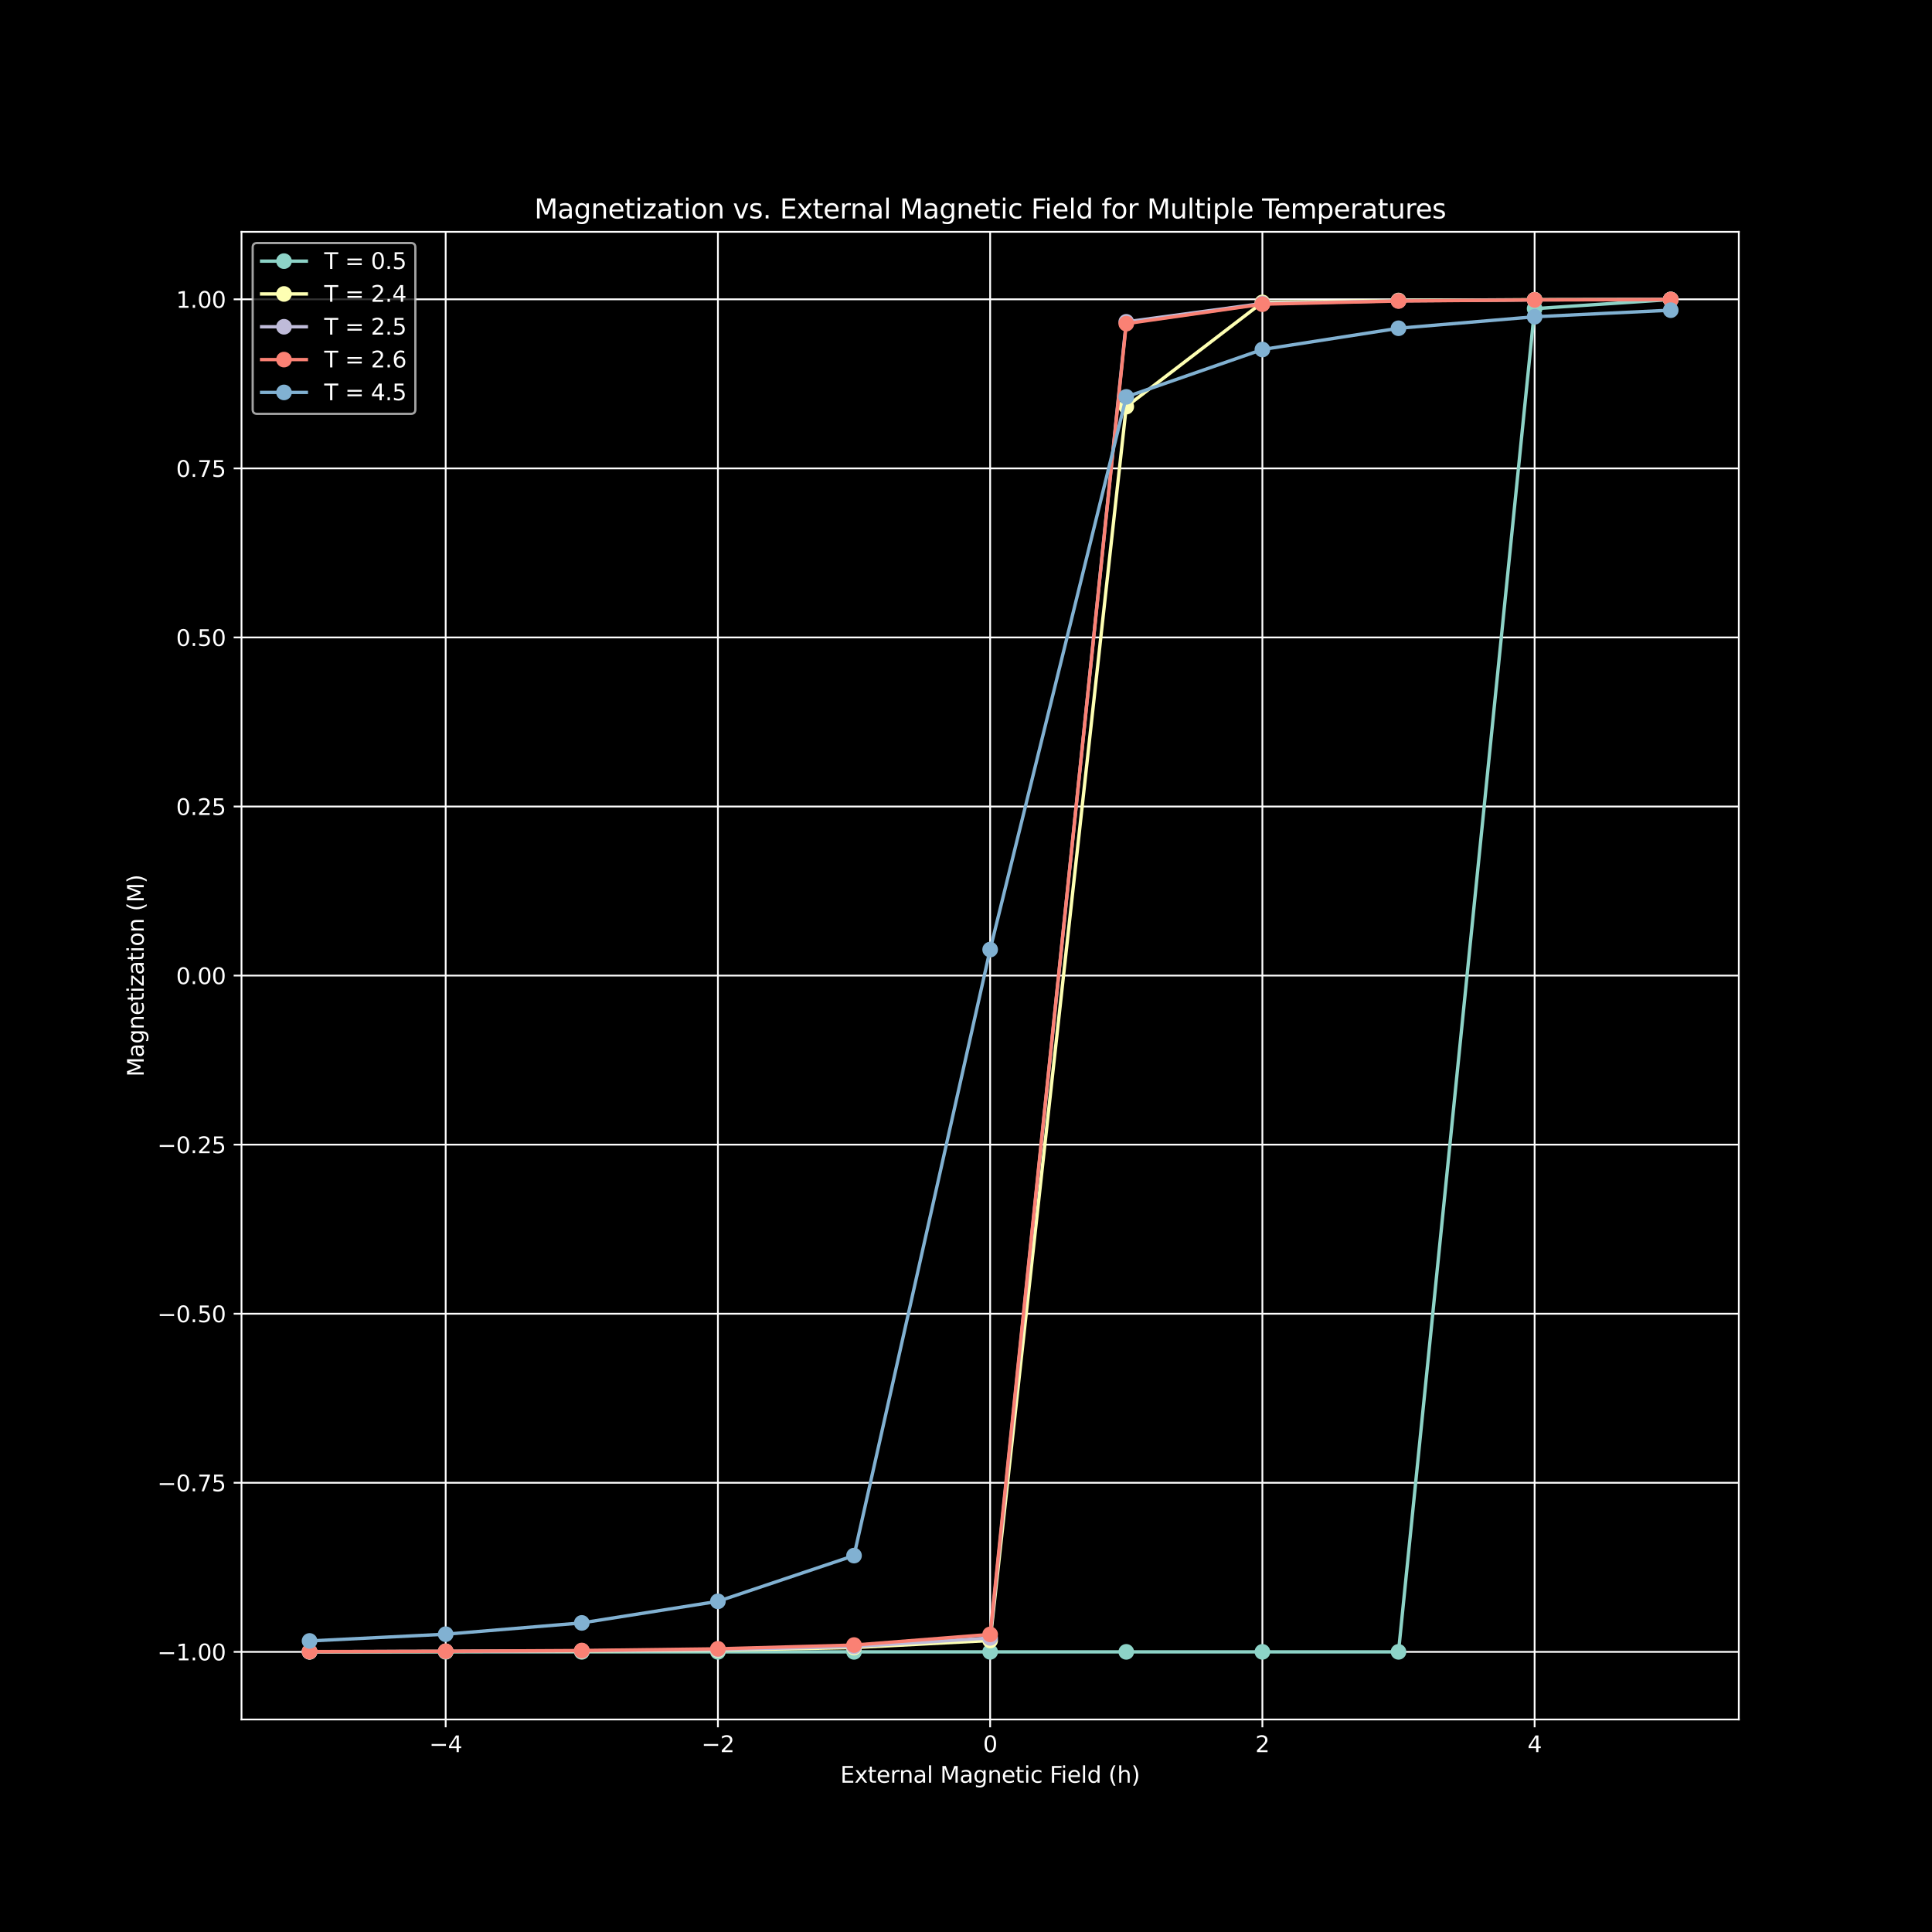 <?xml version="1.0" encoding="utf-8" standalone="no"?>
<!DOCTYPE svg PUBLIC "-//W3C//DTD SVG 1.1//EN"
  "http://www.w3.org/Graphics/SVG/1.1/DTD/svg11.dtd">
<svg xmlns:xlink="http://www.w3.org/1999/xlink" width="864pt" height="864pt" viewBox="0 0 864 864" xmlns="http://www.w3.org/2000/svg" version="1.1">
 <defs>
  <style type="text/css">*{stroke-linejoin: round; stroke-linecap: butt}</style>
 </defs>
 <g id="figure_1">
  <g id="patch_1">
   <path d="M 0 864 
L 864 864 
L 864 0 
L 0 0 
z
"/>
  </g>
  <g id="axes_1">
   <g id="patch_2">
    <path d="M 108 768.96 
L 777.6 768.96 
L 777.6 103.68 
L 108 103.68 
z
"/>
   </g>
   <g id="matplotlib.axis_1">
    <g id="xtick_1">
     <g id="line2d_1">
      <path d="M 199.309 768.96 
L 199.309 103.68 
" clip-path="url(#pb292b75c54)" style="fill: none; stroke: #ffffff; stroke-width: 0.8; stroke-linecap: square"/>
     </g>
     <g id="line2d_2">
      <defs>
       <path id="mbb7b940591" d="M 0 0 
L 0 3.5 
" style="stroke: #ffffff; stroke-width: 0.8"/>
      </defs>
      <g>
       <use xlink:href="#mbb7b940591" x="199.309" y="768.96" style="fill: #ffffff; stroke: #ffffff; stroke-width: 0.8"/>
      </g>
     </g>
     <g id="text_1">
      <!-- −4 -->
      <g style="fill: #ffffff" transform="translate(191.938 783.558) scale(0.1 -0.1)">
       <defs>
        <path id="DejaVuSans-2212" d="M 678 2272 
L 4684 2272 
L 4684 1741 
L 678 1741 
L 678 2272 
z
" transform="scale(0.016)"/>
        <path id="DejaVuSans-34" d="M 2419 4116 
L 825 1625 
L 2419 1625 
L 2419 4116 
z
M 2253 4666 
L 3047 4666 
L 3047 1625 
L 3713 1625 
L 3713 1100 
L 3047 1100 
L 3047 0 
L 2419 0 
L 2419 1100 
L 313 1100 
L 313 1709 
L 2253 4666 
z
" transform="scale(0.016)"/>
       </defs>
       <use xlink:href="#DejaVuSans-2212"/>
       <use xlink:href="#DejaVuSans-34" x="83.789"/>
      </g>
     </g>
    </g>
    <g id="xtick_2">
     <g id="line2d_3">
      <path d="M 321.055 768.96 
L 321.055 103.68 
" clip-path="url(#pb292b75c54)" style="fill: none; stroke: #ffffff; stroke-width: 0.8; stroke-linecap: square"/>
     </g>
     <g id="line2d_4">
      <g>
       <use xlink:href="#mbb7b940591" x="321.055" y="768.96" style="fill: #ffffff; stroke: #ffffff; stroke-width: 0.8"/>
      </g>
     </g>
     <g id="text_2">
      <!-- −2 -->
      <g style="fill: #ffffff" transform="translate(313.683 783.558) scale(0.1 -0.1)">
       <defs>
        <path id="DejaVuSans-32" d="M 1228 531 
L 3431 531 
L 3431 0 
L 469 0 
L 469 531 
Q 828 903 1448 1529 
Q 2069 2156 2228 2338 
Q 2531 2678 2651 2914 
Q 2772 3150 2772 3378 
Q 2772 3750 2511 3984 
Q 2250 4219 1831 4219 
Q 1534 4219 1204 4116 
Q 875 4013 500 3803 
L 500 4441 
Q 881 4594 1212 4672 
Q 1544 4750 1819 4750 
Q 2544 4750 2975 4387 
Q 3406 4025 3406 3419 
Q 3406 3131 3298 2873 
Q 3191 2616 2906 2266 
Q 2828 2175 2409 1742 
Q 1991 1309 1228 531 
z
" transform="scale(0.016)"/>
       </defs>
       <use xlink:href="#DejaVuSans-2212"/>
       <use xlink:href="#DejaVuSans-32" x="83.789"/>
      </g>
     </g>
    </g>
    <g id="xtick_3">
     <g id="line2d_5">
      <path d="M 442.8 768.96 
L 442.8 103.68 
" clip-path="url(#pb292b75c54)" style="fill: none; stroke: #ffffff; stroke-width: 0.8; stroke-linecap: square"/>
     </g>
     <g id="line2d_6">
      <g>
       <use xlink:href="#mbb7b940591" x="442.8" y="768.96" style="fill: #ffffff; stroke: #ffffff; stroke-width: 0.8"/>
      </g>
     </g>
     <g id="text_3">
      <!-- 0 -->
      <g style="fill: #ffffff" transform="translate(439.619 783.558) scale(0.1 -0.1)">
       <defs>
        <path id="DejaVuSans-30" d="M 2034 4250 
Q 1547 4250 1301 3770 
Q 1056 3291 1056 2328 
Q 1056 1369 1301 889 
Q 1547 409 2034 409 
Q 2525 409 2770 889 
Q 3016 1369 3016 2328 
Q 3016 3291 2770 3770 
Q 2525 4250 2034 4250 
z
M 2034 4750 
Q 2819 4750 3233 4129 
Q 3647 3509 3647 2328 
Q 3647 1150 3233 529 
Q 2819 -91 2034 -91 
Q 1250 -91 836 529 
Q 422 1150 422 2328 
Q 422 3509 836 4129 
Q 1250 4750 2034 4750 
z
" transform="scale(0.016)"/>
       </defs>
       <use xlink:href="#DejaVuSans-30"/>
      </g>
     </g>
    </g>
    <g id="xtick_4">
     <g id="line2d_7">
      <path d="M 564.545 768.96 
L 564.545 103.68 
" clip-path="url(#pb292b75c54)" style="fill: none; stroke: #ffffff; stroke-width: 0.8; stroke-linecap: square"/>
     </g>
     <g id="line2d_8">
      <g>
       <use xlink:href="#mbb7b940591" x="564.545" y="768.96" style="fill: #ffffff; stroke: #ffffff; stroke-width: 0.8"/>
      </g>
     </g>
     <g id="text_4">
      <!-- 2 -->
      <g style="fill: #ffffff" transform="translate(561.364 783.558) scale(0.1 -0.1)">
       <use xlink:href="#DejaVuSans-32"/>
      </g>
     </g>
    </g>
    <g id="xtick_5">
     <g id="line2d_9">
      <path d="M 686.291 768.96 
L 686.291 103.68 
" clip-path="url(#pb292b75c54)" style="fill: none; stroke: #ffffff; stroke-width: 0.8; stroke-linecap: square"/>
     </g>
     <g id="line2d_10">
      <g>
       <use xlink:href="#mbb7b940591" x="686.291" y="768.96" style="fill: #ffffff; stroke: #ffffff; stroke-width: 0.8"/>
      </g>
     </g>
     <g id="text_5">
      <!-- 4 -->
      <g style="fill: #ffffff" transform="translate(683.11 783.558) scale(0.1 -0.1)">
       <use xlink:href="#DejaVuSans-34"/>
      </g>
     </g>
    </g>
    <g id="text_6">
     <!-- External Magnetic Field (h) -->
     <g style="fill: #ffffff" transform="translate(375.779 797.237) scale(0.1 -0.1)">
      <defs>
       <path id="DejaVuSans-45" d="M 628 4666 
L 3578 4666 
L 3578 4134 
L 1259 4134 
L 1259 2753 
L 3481 2753 
L 3481 2222 
L 1259 2222 
L 1259 531 
L 3634 531 
L 3634 0 
L 628 0 
L 628 4666 
z
" transform="scale(0.016)"/>
       <path id="DejaVuSans-78" d="M 3513 3500 
L 2247 1797 
L 3578 0 
L 2900 0 
L 1881 1375 
L 863 0 
L 184 0 
L 1544 1831 
L 300 3500 
L 978 3500 
L 1906 2253 
L 2834 3500 
L 3513 3500 
z
" transform="scale(0.016)"/>
       <path id="DejaVuSans-74" d="M 1172 4494 
L 1172 3500 
L 2356 3500 
L 2356 3053 
L 1172 3053 
L 1172 1153 
Q 1172 725 1289 603 
Q 1406 481 1766 481 
L 2356 481 
L 2356 0 
L 1766 0 
Q 1100 0 847 248 
Q 594 497 594 1153 
L 594 3053 
L 172 3053 
L 172 3500 
L 594 3500 
L 594 4494 
L 1172 4494 
z
" transform="scale(0.016)"/>
       <path id="DejaVuSans-65" d="M 3597 1894 
L 3597 1613 
L 953 1613 
Q 991 1019 1311 708 
Q 1631 397 2203 397 
Q 2534 397 2845 478 
Q 3156 559 3463 722 
L 3463 178 
Q 3153 47 2828 -22 
Q 2503 -91 2169 -91 
Q 1331 -91 842 396 
Q 353 884 353 1716 
Q 353 2575 817 3079 
Q 1281 3584 2069 3584 
Q 2775 3584 3186 3129 
Q 3597 2675 3597 1894 
z
M 3022 2063 
Q 3016 2534 2758 2815 
Q 2500 3097 2075 3097 
Q 1594 3097 1305 2825 
Q 1016 2553 972 2059 
L 3022 2063 
z
" transform="scale(0.016)"/>
       <path id="DejaVuSans-72" d="M 2631 2963 
Q 2534 3019 2420 3045 
Q 2306 3072 2169 3072 
Q 1681 3072 1420 2755 
Q 1159 2438 1159 1844 
L 1159 0 
L 581 0 
L 581 3500 
L 1159 3500 
L 1159 2956 
Q 1341 3275 1631 3429 
Q 1922 3584 2338 3584 
Q 2397 3584 2469 3576 
Q 2541 3569 2628 3553 
L 2631 2963 
z
" transform="scale(0.016)"/>
       <path id="DejaVuSans-6e" d="M 3513 2113 
L 3513 0 
L 2938 0 
L 2938 2094 
Q 2938 2591 2744 2837 
Q 2550 3084 2163 3084 
Q 1697 3084 1428 2787 
Q 1159 2491 1159 1978 
L 1159 0 
L 581 0 
L 581 3500 
L 1159 3500 
L 1159 2956 
Q 1366 3272 1645 3428 
Q 1925 3584 2291 3584 
Q 2894 3584 3203 3211 
Q 3513 2838 3513 2113 
z
" transform="scale(0.016)"/>
       <path id="DejaVuSans-61" d="M 2194 1759 
Q 1497 1759 1228 1600 
Q 959 1441 959 1056 
Q 959 750 1161 570 
Q 1363 391 1709 391 
Q 2188 391 2477 730 
Q 2766 1069 2766 1631 
L 2766 1759 
L 2194 1759 
z
M 3341 1997 
L 3341 0 
L 2766 0 
L 2766 531 
Q 2569 213 2275 61 
Q 1981 -91 1556 -91 
Q 1019 -91 701 211 
Q 384 513 384 1019 
Q 384 1609 779 1909 
Q 1175 2209 1959 2209 
L 2766 2209 
L 2766 2266 
Q 2766 2663 2505 2880 
Q 2244 3097 1772 3097 
Q 1472 3097 1187 3025 
Q 903 2953 641 2809 
L 641 3341 
Q 956 3463 1253 3523 
Q 1550 3584 1831 3584 
Q 2591 3584 2966 3190 
Q 3341 2797 3341 1997 
z
" transform="scale(0.016)"/>
       <path id="DejaVuSans-6c" d="M 603 4863 
L 1178 4863 
L 1178 0 
L 603 0 
L 603 4863 
z
" transform="scale(0.016)"/>
       <path id="DejaVuSans-20" transform="scale(0.016)"/>
       <path id="DejaVuSans-4d" d="M 628 4666 
L 1569 4666 
L 2759 1491 
L 3956 4666 
L 4897 4666 
L 4897 0 
L 4281 0 
L 4281 4097 
L 3078 897 
L 2444 897 
L 1241 4097 
L 1241 0 
L 628 0 
L 628 4666 
z
" transform="scale(0.016)"/>
       <path id="DejaVuSans-67" d="M 2906 1791 
Q 2906 2416 2648 2759 
Q 2391 3103 1925 3103 
Q 1463 3103 1205 2759 
Q 947 2416 947 1791 
Q 947 1169 1205 825 
Q 1463 481 1925 481 
Q 2391 481 2648 825 
Q 2906 1169 2906 1791 
z
M 3481 434 
Q 3481 -459 3084 -895 
Q 2688 -1331 1869 -1331 
Q 1566 -1331 1297 -1286 
Q 1028 -1241 775 -1147 
L 775 -588 
Q 1028 -725 1275 -790 
Q 1522 -856 1778 -856 
Q 2344 -856 2625 -561 
Q 2906 -266 2906 331 
L 2906 616 
Q 2728 306 2450 153 
Q 2172 0 1784 0 
Q 1141 0 747 490 
Q 353 981 353 1791 
Q 353 2603 747 3093 
Q 1141 3584 1784 3584 
Q 2172 3584 2450 3431 
Q 2728 3278 2906 2969 
L 2906 3500 
L 3481 3500 
L 3481 434 
z
" transform="scale(0.016)"/>
       <path id="DejaVuSans-69" d="M 603 3500 
L 1178 3500 
L 1178 0 
L 603 0 
L 603 3500 
z
M 603 4863 
L 1178 4863 
L 1178 4134 
L 603 4134 
L 603 4863 
z
" transform="scale(0.016)"/>
       <path id="DejaVuSans-63" d="M 3122 3366 
L 3122 2828 
Q 2878 2963 2633 3030 
Q 2388 3097 2138 3097 
Q 1578 3097 1268 2742 
Q 959 2388 959 1747 
Q 959 1106 1268 751 
Q 1578 397 2138 397 
Q 2388 397 2633 464 
Q 2878 531 3122 666 
L 3122 134 
Q 2881 22 2623 -34 
Q 2366 -91 2075 -91 
Q 1284 -91 818 406 
Q 353 903 353 1747 
Q 353 2603 823 3093 
Q 1294 3584 2113 3584 
Q 2378 3584 2631 3529 
Q 2884 3475 3122 3366 
z
" transform="scale(0.016)"/>
       <path id="DejaVuSans-46" d="M 628 4666 
L 3309 4666 
L 3309 4134 
L 1259 4134 
L 1259 2759 
L 3109 2759 
L 3109 2228 
L 1259 2228 
L 1259 0 
L 628 0 
L 628 4666 
z
" transform="scale(0.016)"/>
       <path id="DejaVuSans-64" d="M 2906 2969 
L 2906 4863 
L 3481 4863 
L 3481 0 
L 2906 0 
L 2906 525 
Q 2725 213 2448 61 
Q 2172 -91 1784 -91 
Q 1150 -91 751 415 
Q 353 922 353 1747 
Q 353 2572 751 3078 
Q 1150 3584 1784 3584 
Q 2172 3584 2448 3432 
Q 2725 3281 2906 2969 
z
M 947 1747 
Q 947 1113 1208 752 
Q 1469 391 1925 391 
Q 2381 391 2643 752 
Q 2906 1113 2906 1747 
Q 2906 2381 2643 2742 
Q 2381 3103 1925 3103 
Q 1469 3103 1208 2742 
Q 947 2381 947 1747 
z
" transform="scale(0.016)"/>
       <path id="DejaVuSans-28" d="M 1984 4856 
Q 1566 4138 1362 3434 
Q 1159 2731 1159 2009 
Q 1159 1288 1364 580 
Q 1569 -128 1984 -844 
L 1484 -844 
Q 1016 -109 783 600 
Q 550 1309 550 2009 
Q 550 2706 781 3412 
Q 1013 4119 1484 4856 
L 1984 4856 
z
" transform="scale(0.016)"/>
       <path id="DejaVuSans-68" d="M 3513 2113 
L 3513 0 
L 2938 0 
L 2938 2094 
Q 2938 2591 2744 2837 
Q 2550 3084 2163 3084 
Q 1697 3084 1428 2787 
Q 1159 2491 1159 1978 
L 1159 0 
L 581 0 
L 581 4863 
L 1159 4863 
L 1159 2956 
Q 1366 3272 1645 3428 
Q 1925 3584 2291 3584 
Q 2894 3584 3203 3211 
Q 3513 2838 3513 2113 
z
" transform="scale(0.016)"/>
       <path id="DejaVuSans-29" d="M 513 4856 
L 1013 4856 
Q 1481 4119 1714 3412 
Q 1947 2706 1947 2009 
Q 1947 1309 1714 600 
Q 1481 -109 1013 -844 
L 513 -844 
Q 928 -128 1133 580 
Q 1338 1288 1338 2009 
Q 1338 2731 1133 3434 
Q 928 4138 513 4856 
z
" transform="scale(0.016)"/>
      </defs>
      <use xlink:href="#DejaVuSans-45"/>
      <use xlink:href="#DejaVuSans-78" x="63.184"/>
      <use xlink:href="#DejaVuSans-74" x="122.363"/>
      <use xlink:href="#DejaVuSans-65" x="161.572"/>
      <use xlink:href="#DejaVuSans-72" x="223.096"/>
      <use xlink:href="#DejaVuSans-6e" x="262.459"/>
      <use xlink:href="#DejaVuSans-61" x="325.838"/>
      <use xlink:href="#DejaVuSans-6c" x="387.117"/>
      <use xlink:href="#DejaVuSans-20" x="414.9"/>
      <use xlink:href="#DejaVuSans-4d" x="446.688"/>
      <use xlink:href="#DejaVuSans-61" x="532.967"/>
      <use xlink:href="#DejaVuSans-67" x="594.246"/>
      <use xlink:href="#DejaVuSans-6e" x="657.723"/>
      <use xlink:href="#DejaVuSans-65" x="721.102"/>
      <use xlink:href="#DejaVuSans-74" x="782.625"/>
      <use xlink:href="#DejaVuSans-69" x="821.834"/>
      <use xlink:href="#DejaVuSans-63" x="849.617"/>
      <use xlink:href="#DejaVuSans-20" x="904.598"/>
      <use xlink:href="#DejaVuSans-46" x="936.385"/>
      <use xlink:href="#DejaVuSans-69" x="986.654"/>
      <use xlink:href="#DejaVuSans-65" x="1014.438"/>
      <use xlink:href="#DejaVuSans-6c" x="1075.961"/>
      <use xlink:href="#DejaVuSans-64" x="1103.744"/>
      <use xlink:href="#DejaVuSans-20" x="1167.221"/>
      <use xlink:href="#DejaVuSans-28" x="1199.008"/>
      <use xlink:href="#DejaVuSans-68" x="1238.021"/>
      <use xlink:href="#DejaVuSans-29" x="1301.4"/>
     </g>
    </g>
   </g>
   <g id="matplotlib.axis_2">
    <g id="ytick_1">
     <g id="line2d_11">
      <path d="M 108 738.72 
L 777.6 738.72 
" clip-path="url(#pb292b75c54)" style="fill: none; stroke: #ffffff; stroke-width: 0.8; stroke-linecap: square"/>
     </g>
     <g id="line2d_12">
      <defs>
       <path id="m873d31373d" d="M 0 0 
L -3.5 0 
" style="stroke: #ffffff; stroke-width: 0.8"/>
      </defs>
      <g>
       <use xlink:href="#m873d31373d" x="108" y="738.72" style="fill: #ffffff; stroke: #ffffff; stroke-width: 0.8"/>
      </g>
     </g>
     <g id="text_7">
      <!-- −1.00 -->
      <g style="fill: #ffffff" transform="translate(70.355 742.519) scale(0.1 -0.1)">
       <defs>
        <path id="DejaVuSans-31" d="M 794 531 
L 1825 531 
L 1825 4091 
L 703 3866 
L 703 4441 
L 1819 4666 
L 2450 4666 
L 2450 531 
L 3481 531 
L 3481 0 
L 794 0 
L 794 531 
z
" transform="scale(0.016)"/>
        <path id="DejaVuSans-2e" d="M 684 794 
L 1344 794 
L 1344 0 
L 684 0 
L 684 794 
z
" transform="scale(0.016)"/>
       </defs>
       <use xlink:href="#DejaVuSans-2212"/>
       <use xlink:href="#DejaVuSans-31" x="83.789"/>
       <use xlink:href="#DejaVuSans-2e" x="147.412"/>
       <use xlink:href="#DejaVuSans-30" x="179.199"/>
       <use xlink:href="#DejaVuSans-30" x="242.822"/>
      </g>
     </g>
    </g>
    <g id="ytick_2">
     <g id="line2d_13">
      <path d="M 108 663.111 
L 777.6 663.111 
" clip-path="url(#pb292b75c54)" style="fill: none; stroke: #ffffff; stroke-width: 0.8; stroke-linecap: square"/>
     </g>
     <g id="line2d_14">
      <g>
       <use xlink:href="#m873d31373d" x="108" y="663.111" style="fill: #ffffff; stroke: #ffffff; stroke-width: 0.8"/>
      </g>
     </g>
     <g id="text_8">
      <!-- −0.75 -->
      <g style="fill: #ffffff" transform="translate(70.355 666.911) scale(0.1 -0.1)">
       <defs>
        <path id="DejaVuSans-37" d="M 525 4666 
L 3525 4666 
L 3525 4397 
L 1831 0 
L 1172 0 
L 2766 4134 
L 525 4134 
L 525 4666 
z
" transform="scale(0.016)"/>
        <path id="DejaVuSans-35" d="M 691 4666 
L 3169 4666 
L 3169 4134 
L 1269 4134 
L 1269 2991 
Q 1406 3038 1543 3061 
Q 1681 3084 1819 3084 
Q 2600 3084 3056 2656 
Q 3513 2228 3513 1497 
Q 3513 744 3044 326 
Q 2575 -91 1722 -91 
Q 1428 -91 1123 -41 
Q 819 9 494 109 
L 494 744 
Q 775 591 1075 516 
Q 1375 441 1709 441 
Q 2250 441 2565 725 
Q 2881 1009 2881 1497 
Q 2881 1984 2565 2268 
Q 2250 2553 1709 2553 
Q 1456 2553 1204 2497 
Q 953 2441 691 2322 
L 691 4666 
z
" transform="scale(0.016)"/>
       </defs>
       <use xlink:href="#DejaVuSans-2212"/>
       <use xlink:href="#DejaVuSans-30" x="83.789"/>
       <use xlink:href="#DejaVuSans-2e" x="147.412"/>
       <use xlink:href="#DejaVuSans-37" x="179.199"/>
       <use xlink:href="#DejaVuSans-35" x="242.822"/>
      </g>
     </g>
    </g>
    <g id="ytick_3">
     <g id="line2d_15">
      <path d="M 108 587.503 
L 777.6 587.503 
" clip-path="url(#pb292b75c54)" style="fill: none; stroke: #ffffff; stroke-width: 0.8; stroke-linecap: square"/>
     </g>
     <g id="line2d_16">
      <g>
       <use xlink:href="#m873d31373d" x="108" y="587.503" style="fill: #ffffff; stroke: #ffffff; stroke-width: 0.8"/>
      </g>
     </g>
     <g id="text_9">
      <!-- −0.50 -->
      <g style="fill: #ffffff" transform="translate(70.355 591.302) scale(0.1 -0.1)">
       <use xlink:href="#DejaVuSans-2212"/>
       <use xlink:href="#DejaVuSans-30" x="83.789"/>
       <use xlink:href="#DejaVuSans-2e" x="147.412"/>
       <use xlink:href="#DejaVuSans-35" x="179.199"/>
       <use xlink:href="#DejaVuSans-30" x="242.822"/>
      </g>
     </g>
    </g>
    <g id="ytick_4">
     <g id="line2d_17">
      <path d="M 108 511.894 
L 777.6 511.894 
" clip-path="url(#pb292b75c54)" style="fill: none; stroke: #ffffff; stroke-width: 0.8; stroke-linecap: square"/>
     </g>
     <g id="line2d_18">
      <g>
       <use xlink:href="#m873d31373d" x="108" y="511.894" style="fill: #ffffff; stroke: #ffffff; stroke-width: 0.8"/>
      </g>
     </g>
     <g id="text_10">
      <!-- −0.25 -->
      <g style="fill: #ffffff" transform="translate(70.355 515.693) scale(0.1 -0.1)">
       <use xlink:href="#DejaVuSans-2212"/>
       <use xlink:href="#DejaVuSans-30" x="83.789"/>
       <use xlink:href="#DejaVuSans-2e" x="147.412"/>
       <use xlink:href="#DejaVuSans-32" x="179.199"/>
       <use xlink:href="#DejaVuSans-35" x="242.822"/>
      </g>
     </g>
    </g>
    <g id="ytick_5">
     <g id="line2d_19">
      <path d="M 108 436.286 
L 777.6 436.286 
" clip-path="url(#pb292b75c54)" style="fill: none; stroke: #ffffff; stroke-width: 0.8; stroke-linecap: square"/>
     </g>
     <g id="line2d_20">
      <g>
       <use xlink:href="#m873d31373d" x="108" y="436.286" style="fill: #ffffff; stroke: #ffffff; stroke-width: 0.8"/>
      </g>
     </g>
     <g id="text_11">
      <!-- 0.00 -->
      <g style="fill: #ffffff" transform="translate(78.734 440.085) scale(0.1 -0.1)">
       <use xlink:href="#DejaVuSans-30"/>
       <use xlink:href="#DejaVuSans-2e" x="63.623"/>
       <use xlink:href="#DejaVuSans-30" x="95.41"/>
       <use xlink:href="#DejaVuSans-30" x="159.033"/>
      </g>
     </g>
    </g>
    <g id="ytick_6">
     <g id="line2d_21">
      <path d="M 108 360.677 
L 777.6 360.677 
" clip-path="url(#pb292b75c54)" style="fill: none; stroke: #ffffff; stroke-width: 0.8; stroke-linecap: square"/>
     </g>
     <g id="line2d_22">
      <g>
       <use xlink:href="#m873d31373d" x="108" y="360.677" style="fill: #ffffff; stroke: #ffffff; stroke-width: 0.8"/>
      </g>
     </g>
     <g id="text_12">
      <!-- 0.25 -->
      <g style="fill: #ffffff" transform="translate(78.734 364.476) scale(0.1 -0.1)">
       <use xlink:href="#DejaVuSans-30"/>
       <use xlink:href="#DejaVuSans-2e" x="63.623"/>
       <use xlink:href="#DejaVuSans-32" x="95.41"/>
       <use xlink:href="#DejaVuSans-35" x="159.033"/>
      </g>
     </g>
    </g>
    <g id="ytick_7">
     <g id="line2d_23">
      <path d="M 108 285.068 
L 777.6 285.068 
" clip-path="url(#pb292b75c54)" style="fill: none; stroke: #ffffff; stroke-width: 0.8; stroke-linecap: square"/>
     </g>
     <g id="line2d_24">
      <g>
       <use xlink:href="#m873d31373d" x="108" y="285.068" style="fill: #ffffff; stroke: #ffffff; stroke-width: 0.8"/>
      </g>
     </g>
     <g id="text_13">
      <!-- 0.50 -->
      <g style="fill: #ffffff" transform="translate(78.734 288.868) scale(0.1 -0.1)">
       <use xlink:href="#DejaVuSans-30"/>
       <use xlink:href="#DejaVuSans-2e" x="63.623"/>
       <use xlink:href="#DejaVuSans-35" x="95.41"/>
       <use xlink:href="#DejaVuSans-30" x="159.033"/>
      </g>
     </g>
    </g>
    <g id="ytick_8">
     <g id="line2d_25">
      <path d="M 108 209.46 
L 777.6 209.46 
" clip-path="url(#pb292b75c54)" style="fill: none; stroke: #ffffff; stroke-width: 0.8; stroke-linecap: square"/>
     </g>
     <g id="line2d_26">
      <g>
       <use xlink:href="#m873d31373d" x="108" y="209.46" style="fill: #ffffff; stroke: #ffffff; stroke-width: 0.8"/>
      </g>
     </g>
     <g id="text_14">
      <!-- 0.75 -->
      <g style="fill: #ffffff" transform="translate(78.734 213.259) scale(0.1 -0.1)">
       <use xlink:href="#DejaVuSans-30"/>
       <use xlink:href="#DejaVuSans-2e" x="63.623"/>
       <use xlink:href="#DejaVuSans-37" x="95.41"/>
       <use xlink:href="#DejaVuSans-35" x="159.033"/>
      </g>
     </g>
    </g>
    <g id="ytick_9">
     <g id="line2d_27">
      <path d="M 108 133.851 
L 777.6 133.851 
" clip-path="url(#pb292b75c54)" style="fill: none; stroke: #ffffff; stroke-width: 0.8; stroke-linecap: square"/>
     </g>
     <g id="line2d_28">
      <g>
       <use xlink:href="#m873d31373d" x="108" y="133.851" style="fill: #ffffff; stroke: #ffffff; stroke-width: 0.8"/>
      </g>
     </g>
     <g id="text_15">
      <!-- 1.00 -->
      <g style="fill: #ffffff" transform="translate(78.734 137.65) scale(0.1 -0.1)">
       <use xlink:href="#DejaVuSans-31"/>
       <use xlink:href="#DejaVuSans-2e" x="63.623"/>
       <use xlink:href="#DejaVuSans-30" x="95.41"/>
       <use xlink:href="#DejaVuSans-30" x="159.033"/>
      </g>
     </g>
    </g>
    <g id="text_16">
     <!-- Magnetization (M) -->
     <g style="fill: #ffffff" transform="translate(64.275 481.537) rotate(-90) scale(0.1 -0.1)">
      <defs>
       <path id="DejaVuSans-7a" d="M 353 3500 
L 3084 3500 
L 3084 2975 
L 922 459 
L 3084 459 
L 3084 0 
L 275 0 
L 275 525 
L 2438 3041 
L 353 3041 
L 353 3500 
z
" transform="scale(0.016)"/>
       <path id="DejaVuSans-6f" d="M 1959 3097 
Q 1497 3097 1228 2736 
Q 959 2375 959 1747 
Q 959 1119 1226 758 
Q 1494 397 1959 397 
Q 2419 397 2687 759 
Q 2956 1122 2956 1747 
Q 2956 2369 2687 2733 
Q 2419 3097 1959 3097 
z
M 1959 3584 
Q 2709 3584 3137 3096 
Q 3566 2609 3566 1747 
Q 3566 888 3137 398 
Q 2709 -91 1959 -91 
Q 1206 -91 779 398 
Q 353 888 353 1747 
Q 353 2609 779 3096 
Q 1206 3584 1959 3584 
z
" transform="scale(0.016)"/>
      </defs>
      <use xlink:href="#DejaVuSans-4d"/>
      <use xlink:href="#DejaVuSans-61" x="86.279"/>
      <use xlink:href="#DejaVuSans-67" x="147.559"/>
      <use xlink:href="#DejaVuSans-6e" x="211.035"/>
      <use xlink:href="#DejaVuSans-65" x="274.414"/>
      <use xlink:href="#DejaVuSans-74" x="335.938"/>
      <use xlink:href="#DejaVuSans-69" x="375.146"/>
      <use xlink:href="#DejaVuSans-7a" x="402.93"/>
      <use xlink:href="#DejaVuSans-61" x="455.42"/>
      <use xlink:href="#DejaVuSans-74" x="516.699"/>
      <use xlink:href="#DejaVuSans-69" x="555.908"/>
      <use xlink:href="#DejaVuSans-6f" x="583.691"/>
      <use xlink:href="#DejaVuSans-6e" x="644.873"/>
      <use xlink:href="#DejaVuSans-20" x="708.252"/>
      <use xlink:href="#DejaVuSans-28" x="740.039"/>
      <use xlink:href="#DejaVuSans-4d" x="779.053"/>
      <use xlink:href="#DejaVuSans-29" x="865.332"/>
     </g>
    </g>
   </g>
   <g id="line2d_29">
    <path d="M 138.436 738.72 
L 199.309 738.72 
L 260.182 738.72 
L 321.055 738.72 
L 381.927 738.72 
L 442.8 738.72 
L 503.673 738.72 
L 564.545 738.72 
L 625.418 738.717 
L 686.291 138.025 
L 747.164 133.956 
" clip-path="url(#pb292b75c54)" style="fill: none; stroke: #8dd3c7; stroke-width: 1.5; stroke-linecap: square"/>
    <defs>
     <path id="m00e359df10" d="M 0 3 
C 0.796 3 1.559 2.684 2.121 2.121 
C 2.684 1.559 3 0.796 3 0 
C 3 -0.796 2.684 -1.559 2.121 -2.121 
C 1.559 -2.684 0.796 -3 0 -3 
C -0.796 -3 -1.559 -2.684 -2.121 -2.121 
C -2.684 -1.559 -3 -0.796 -3 0 
C -3 0.796 -2.684 1.559 -2.121 2.121 
C -1.559 2.684 -0.796 3 0 3 
z
" style="stroke: #8dd3c7"/>
    </defs>
    <g clip-path="url(#pb292b75c54)">
     <use xlink:href="#m00e359df10" x="138.436" y="738.72" style="fill: #8dd3c7; stroke: #8dd3c7"/>
     <use xlink:href="#m00e359df10" x="199.309" y="738.72" style="fill: #8dd3c7; stroke: #8dd3c7"/>
     <use xlink:href="#m00e359df10" x="260.182" y="738.72" style="fill: #8dd3c7; stroke: #8dd3c7"/>
     <use xlink:href="#m00e359df10" x="321.055" y="738.72" style="fill: #8dd3c7; stroke: #8dd3c7"/>
     <use xlink:href="#m00e359df10" x="381.927" y="738.72" style="fill: #8dd3c7; stroke: #8dd3c7"/>
     <use xlink:href="#m00e359df10" x="442.8" y="738.72" style="fill: #8dd3c7; stroke: #8dd3c7"/>
     <use xlink:href="#m00e359df10" x="503.673" y="738.72" style="fill: #8dd3c7; stroke: #8dd3c7"/>
     <use xlink:href="#m00e359df10" x="564.545" y="738.72" style="fill: #8dd3c7; stroke: #8dd3c7"/>
     <use xlink:href="#m00e359df10" x="625.418" y="738.717" style="fill: #8dd3c7; stroke: #8dd3c7"/>
     <use xlink:href="#m00e359df10" x="686.291" y="138.025" style="fill: #8dd3c7; stroke: #8dd3c7"/>
     <use xlink:href="#m00e359df10" x="747.164" y="133.956" style="fill: #8dd3c7; stroke: #8dd3c7"/>
    </g>
   </g>
   <g id="line2d_30">
    <path d="M 138.436 738.656 
L 199.309 738.548 
L 260.182 738.367 
L 321.055 737.935 
L 381.927 736.804 
L 442.8 733.649 
L 503.673 181.85 
L 564.545 135.234 
L 625.418 134.386 
L 686.291 134.012 
L 747.164 133.92 
" clip-path="url(#pb292b75c54)" style="fill: none; stroke: #feffb3; stroke-width: 1.5; stroke-linecap: square"/>
    <defs>
     <path id="m3507cf49d3" d="M 0 3 
C 0.796 3 1.559 2.684 2.121 2.121 
C 2.684 1.559 3 0.796 3 0 
C 3 -0.796 2.684 -1.559 2.121 -2.121 
C 1.559 -2.684 0.796 -3 0 -3 
C -0.796 -3 -1.559 -2.684 -2.121 -2.121 
C -2.684 -1.559 -3 -0.796 -3 0 
C -3 0.796 -2.684 1.559 -2.121 2.121 
C -1.559 2.684 -0.796 3 0 3 
z
" style="stroke: #feffb3"/>
    </defs>
    <g clip-path="url(#pb292b75c54)">
     <use xlink:href="#m3507cf49d3" x="138.436" y="738.656" style="fill: #feffb3; stroke: #feffb3"/>
     <use xlink:href="#m3507cf49d3" x="199.309" y="738.548" style="fill: #feffb3; stroke: #feffb3"/>
     <use xlink:href="#m3507cf49d3" x="260.182" y="738.367" style="fill: #feffb3; stroke: #feffb3"/>
     <use xlink:href="#m3507cf49d3" x="321.055" y="737.935" style="fill: #feffb3; stroke: #feffb3"/>
     <use xlink:href="#m3507cf49d3" x="381.927" y="736.804" style="fill: #feffb3; stroke: #feffb3"/>
     <use xlink:href="#m3507cf49d3" x="442.8" y="733.649" style="fill: #feffb3; stroke: #feffb3"/>
     <use xlink:href="#m3507cf49d3" x="503.673" y="181.85" style="fill: #feffb3; stroke: #feffb3"/>
     <use xlink:href="#m3507cf49d3" x="564.545" y="135.234" style="fill: #feffb3; stroke: #feffb3"/>
     <use xlink:href="#m3507cf49d3" x="625.418" y="134.386" style="fill: #feffb3; stroke: #feffb3"/>
     <use xlink:href="#m3507cf49d3" x="686.291" y="134.012" style="fill: #feffb3; stroke: #feffb3"/>
     <use xlink:href="#m3507cf49d3" x="747.164" y="133.92" style="fill: #feffb3; stroke: #feffb3"/>
    </g>
   </g>
   <g id="line2d_31">
    <path d="M 138.436 738.64 
L 199.309 738.501 
L 260.182 738.269 
L 321.055 737.663 
L 381.927 736.34 
L 442.8 732.487 
L 503.673 143.923 
L 564.545 135.727 
L 625.418 134.527 
L 686.291 134.097 
L 747.164 133.941 
" clip-path="url(#pb292b75c54)" style="fill: none; stroke: #bfbbd9; stroke-width: 1.5; stroke-linecap: square"/>
    <defs>
     <path id="m966e097cb7" d="M 0 3 
C 0.796 3 1.559 2.684 2.121 2.121 
C 2.684 1.559 3 0.796 3 0 
C 3 -0.796 2.684 -1.559 2.121 -2.121 
C 1.559 -2.684 0.796 -3 0 -3 
C -0.796 -3 -1.559 -2.684 -2.121 -2.121 
C -2.684 -1.559 -3 -0.796 -3 0 
C -3 0.796 -2.684 1.559 -2.121 2.121 
C -1.559 2.684 -0.796 3 0 3 
z
" style="stroke: #bfbbd9"/>
    </defs>
    <g clip-path="url(#pb292b75c54)">
     <use xlink:href="#m966e097cb7" x="138.436" y="738.64" style="fill: #bfbbd9; stroke: #bfbbd9"/>
     <use xlink:href="#m966e097cb7" x="199.309" y="738.501" style="fill: #bfbbd9; stroke: #bfbbd9"/>
     <use xlink:href="#m966e097cb7" x="260.182" y="738.269" style="fill: #bfbbd9; stroke: #bfbbd9"/>
     <use xlink:href="#m966e097cb7" x="321.055" y="737.663" style="fill: #bfbbd9; stroke: #bfbbd9"/>
     <use xlink:href="#m966e097cb7" x="381.927" y="736.34" style="fill: #bfbbd9; stroke: #bfbbd9"/>
     <use xlink:href="#m966e097cb7" x="442.8" y="732.487" style="fill: #bfbbd9; stroke: #bfbbd9"/>
     <use xlink:href="#m966e097cb7" x="503.673" y="143.923" style="fill: #bfbbd9; stroke: #bfbbd9"/>
     <use xlink:href="#m966e097cb7" x="564.545" y="135.727" style="fill: #bfbbd9; stroke: #bfbbd9"/>
     <use xlink:href="#m966e097cb7" x="625.418" y="134.527" style="fill: #bfbbd9; stroke: #bfbbd9"/>
     <use xlink:href="#m966e097cb7" x="686.291" y="134.097" style="fill: #bfbbd9; stroke: #bfbbd9"/>
     <use xlink:href="#m966e097cb7" x="747.164" y="133.941" style="fill: #bfbbd9; stroke: #bfbbd9"/>
    </g>
   </g>
   <g id="line2d_32">
    <path d="M 138.436 738.594 
L 199.309 738.45 
L 260.182 738.111 
L 321.055 737.355 
L 381.927 735.673 
L 442.8 730.912 
L 503.673 144.737 
L 564.545 136.038 
L 625.418 134.607 
L 686.291 134.124 
L 747.164 133.97 
" clip-path="url(#pb292b75c54)" style="fill: none; stroke: #fa8174; stroke-width: 1.5; stroke-linecap: square"/>
    <defs>
     <path id="m77af2d1d3e" d="M 0 3 
C 0.796 3 1.559 2.684 2.121 2.121 
C 2.684 1.559 3 0.796 3 0 
C 3 -0.796 2.684 -1.559 2.121 -2.121 
C 1.559 -2.684 0.796 -3 0 -3 
C -0.796 -3 -1.559 -2.684 -2.121 -2.121 
C -2.684 -1.559 -3 -0.796 -3 0 
C -3 0.796 -2.684 1.559 -2.121 2.121 
C -1.559 2.684 -0.796 3 0 3 
z
" style="stroke: #fa8174"/>
    </defs>
    <g clip-path="url(#pb292b75c54)">
     <use xlink:href="#m77af2d1d3e" x="138.436" y="738.594" style="fill: #fa8174; stroke: #fa8174"/>
     <use xlink:href="#m77af2d1d3e" x="199.309" y="738.45" style="fill: #fa8174; stroke: #fa8174"/>
     <use xlink:href="#m77af2d1d3e" x="260.182" y="738.111" style="fill: #fa8174; stroke: #fa8174"/>
     <use xlink:href="#m77af2d1d3e" x="321.055" y="737.355" style="fill: #fa8174; stroke: #fa8174"/>
     <use xlink:href="#m77af2d1d3e" x="381.927" y="735.673" style="fill: #fa8174; stroke: #fa8174"/>
     <use xlink:href="#m77af2d1d3e" x="442.8" y="730.912" style="fill: #fa8174; stroke: #fa8174"/>
     <use xlink:href="#m77af2d1d3e" x="503.673" y="144.737" style="fill: #fa8174; stroke: #fa8174"/>
     <use xlink:href="#m77af2d1d3e" x="564.545" y="136.038" style="fill: #fa8174; stroke: #fa8174"/>
     <use xlink:href="#m77af2d1d3e" x="625.418" y="134.607" style="fill: #fa8174; stroke: #fa8174"/>
     <use xlink:href="#m77af2d1d3e" x="686.291" y="134.124" style="fill: #fa8174; stroke: #fa8174"/>
     <use xlink:href="#m77af2d1d3e" x="747.164" y="133.97" style="fill: #fa8174; stroke: #fa8174"/>
    </g>
   </g>
   <g id="line2d_33">
    <path d="M 138.436 733.836 
L 199.309 730.819 
L 260.182 725.773 
L 321.055 716.126 
L 381.927 695.668 
L 442.8 424.653 
L 503.673 177.477 
L 564.545 156.305 
L 625.418 146.796 
L 686.291 141.661 
L 747.164 138.714 
" clip-path="url(#pb292b75c54)" style="fill: none; stroke: #81b1d2; stroke-width: 1.5; stroke-linecap: square"/>
    <defs>
     <path id="m9c75e6e5df" d="M 0 3 
C 0.796 3 1.559 2.684 2.121 2.121 
C 2.684 1.559 3 0.796 3 0 
C 3 -0.796 2.684 -1.559 2.121 -2.121 
C 1.559 -2.684 0.796 -3 0 -3 
C -0.796 -3 -1.559 -2.684 -2.121 -2.121 
C -2.684 -1.559 -3 -0.796 -3 0 
C -3 0.796 -2.684 1.559 -2.121 2.121 
C -1.559 2.684 -0.796 3 0 3 
z
" style="stroke: #81b1d2"/>
    </defs>
    <g clip-path="url(#pb292b75c54)">
     <use xlink:href="#m9c75e6e5df" x="138.436" y="733.836" style="fill: #81b1d2; stroke: #81b1d2"/>
     <use xlink:href="#m9c75e6e5df" x="199.309" y="730.819" style="fill: #81b1d2; stroke: #81b1d2"/>
     <use xlink:href="#m9c75e6e5df" x="260.182" y="725.773" style="fill: #81b1d2; stroke: #81b1d2"/>
     <use xlink:href="#m9c75e6e5df" x="321.055" y="716.126" style="fill: #81b1d2; stroke: #81b1d2"/>
     <use xlink:href="#m9c75e6e5df" x="381.927" y="695.668" style="fill: #81b1d2; stroke: #81b1d2"/>
     <use xlink:href="#m9c75e6e5df" x="442.8" y="424.653" style="fill: #81b1d2; stroke: #81b1d2"/>
     <use xlink:href="#m9c75e6e5df" x="503.673" y="177.477" style="fill: #81b1d2; stroke: #81b1d2"/>
     <use xlink:href="#m9c75e6e5df" x="564.545" y="156.305" style="fill: #81b1d2; stroke: #81b1d2"/>
     <use xlink:href="#m9c75e6e5df" x="625.418" y="146.796" style="fill: #81b1d2; stroke: #81b1d2"/>
     <use xlink:href="#m9c75e6e5df" x="686.291" y="141.661" style="fill: #81b1d2; stroke: #81b1d2"/>
     <use xlink:href="#m9c75e6e5df" x="747.164" y="138.714" style="fill: #81b1d2; stroke: #81b1d2"/>
    </g>
   </g>
   <g id="patch_3">
    <path d="M 108 768.96 
L 108 103.68 
" style="fill: none; stroke: #ffffff; stroke-width: 0.8; stroke-linejoin: miter; stroke-linecap: square"/>
   </g>
   <g id="patch_4">
    <path d="M 777.6 768.96 
L 777.6 103.68 
" style="fill: none; stroke: #ffffff; stroke-width: 0.8; stroke-linejoin: miter; stroke-linecap: square"/>
   </g>
   <g id="patch_5">
    <path d="M 108 768.96 
L 777.6 768.96 
" style="fill: none; stroke: #ffffff; stroke-width: 0.8; stroke-linejoin: miter; stroke-linecap: square"/>
   </g>
   <g id="patch_6">
    <path d="M 108 103.68 
L 777.6 103.68 
" style="fill: none; stroke: #ffffff; stroke-width: 0.8; stroke-linejoin: miter; stroke-linecap: square"/>
   </g>
   <g id="text_17">
    <!-- Magnetization vs. External Magnetic Field for Multiple Temperatures -->
    <g style="fill: #ffffff" transform="translate(238.941 97.68) scale(0.12 -0.12)">
     <defs>
      <path id="DejaVuSans-76" d="M 191 3500 
L 800 3500 
L 1894 563 
L 2988 3500 
L 3597 3500 
L 2284 0 
L 1503 0 
L 191 3500 
z
" transform="scale(0.016)"/>
      <path id="DejaVuSans-73" d="M 2834 3397 
L 2834 2853 
Q 2591 2978 2328 3040 
Q 2066 3103 1784 3103 
Q 1356 3103 1142 2972 
Q 928 2841 928 2578 
Q 928 2378 1081 2264 
Q 1234 2150 1697 2047 
L 1894 2003 
Q 2506 1872 2764 1633 
Q 3022 1394 3022 966 
Q 3022 478 2636 193 
Q 2250 -91 1575 -91 
Q 1294 -91 989 -36 
Q 684 19 347 128 
L 347 722 
Q 666 556 975 473 
Q 1284 391 1588 391 
Q 1994 391 2212 530 
Q 2431 669 2431 922 
Q 2431 1156 2273 1281 
Q 2116 1406 1581 1522 
L 1381 1569 
Q 847 1681 609 1914 
Q 372 2147 372 2553 
Q 372 3047 722 3315 
Q 1072 3584 1716 3584 
Q 2034 3584 2315 3537 
Q 2597 3491 2834 3397 
z
" transform="scale(0.016)"/>
      <path id="DejaVuSans-66" d="M 2375 4863 
L 2375 4384 
L 1825 4384 
Q 1516 4384 1395 4259 
Q 1275 4134 1275 3809 
L 1275 3500 
L 2222 3500 
L 2222 3053 
L 1275 3053 
L 1275 0 
L 697 0 
L 697 3053 
L 147 3053 
L 147 3500 
L 697 3500 
L 697 3744 
Q 697 4328 969 4595 
Q 1241 4863 1831 4863 
L 2375 4863 
z
" transform="scale(0.016)"/>
      <path id="DejaVuSans-75" d="M 544 1381 
L 544 3500 
L 1119 3500 
L 1119 1403 
Q 1119 906 1312 657 
Q 1506 409 1894 409 
Q 2359 409 2629 706 
Q 2900 1003 2900 1516 
L 2900 3500 
L 3475 3500 
L 3475 0 
L 2900 0 
L 2900 538 
Q 2691 219 2414 64 
Q 2138 -91 1772 -91 
Q 1169 -91 856 284 
Q 544 659 544 1381 
z
M 1991 3584 
L 1991 3584 
z
" transform="scale(0.016)"/>
      <path id="DejaVuSans-70" d="M 1159 525 
L 1159 -1331 
L 581 -1331 
L 581 3500 
L 1159 3500 
L 1159 2969 
Q 1341 3281 1617 3432 
Q 1894 3584 2278 3584 
Q 2916 3584 3314 3078 
Q 3713 2572 3713 1747 
Q 3713 922 3314 415 
Q 2916 -91 2278 -91 
Q 1894 -91 1617 61 
Q 1341 213 1159 525 
z
M 3116 1747 
Q 3116 2381 2855 2742 
Q 2594 3103 2138 3103 
Q 1681 3103 1420 2742 
Q 1159 2381 1159 1747 
Q 1159 1113 1420 752 
Q 1681 391 2138 391 
Q 2594 391 2855 752 
Q 3116 1113 3116 1747 
z
" transform="scale(0.016)"/>
      <path id="DejaVuSans-54" d="M -19 4666 
L 3928 4666 
L 3928 4134 
L 2272 4134 
L 2272 0 
L 1638 0 
L 1638 4134 
L -19 4134 
L -19 4666 
z
" transform="scale(0.016)"/>
      <path id="DejaVuSans-6d" d="M 3328 2828 
Q 3544 3216 3844 3400 
Q 4144 3584 4550 3584 
Q 5097 3584 5394 3201 
Q 5691 2819 5691 2113 
L 5691 0 
L 5113 0 
L 5113 2094 
Q 5113 2597 4934 2840 
Q 4756 3084 4391 3084 
Q 3944 3084 3684 2787 
Q 3425 2491 3425 1978 
L 3425 0 
L 2847 0 
L 2847 2094 
Q 2847 2600 2669 2842 
Q 2491 3084 2119 3084 
Q 1678 3084 1418 2786 
Q 1159 2488 1159 1978 
L 1159 0 
L 581 0 
L 581 3500 
L 1159 3500 
L 1159 2956 
Q 1356 3278 1631 3431 
Q 1906 3584 2284 3584 
Q 2666 3584 2933 3390 
Q 3200 3197 3328 2828 
z
" transform="scale(0.016)"/>
     </defs>
     <use xlink:href="#DejaVuSans-4d"/>
     <use xlink:href="#DejaVuSans-61" x="86.279"/>
     <use xlink:href="#DejaVuSans-67" x="147.559"/>
     <use xlink:href="#DejaVuSans-6e" x="211.035"/>
     <use xlink:href="#DejaVuSans-65" x="274.414"/>
     <use xlink:href="#DejaVuSans-74" x="335.938"/>
     <use xlink:href="#DejaVuSans-69" x="375.146"/>
     <use xlink:href="#DejaVuSans-7a" x="402.93"/>
     <use xlink:href="#DejaVuSans-61" x="455.42"/>
     <use xlink:href="#DejaVuSans-74" x="516.699"/>
     <use xlink:href="#DejaVuSans-69" x="555.908"/>
     <use xlink:href="#DejaVuSans-6f" x="583.691"/>
     <use xlink:href="#DejaVuSans-6e" x="644.873"/>
     <use xlink:href="#DejaVuSans-20" x="708.252"/>
     <use xlink:href="#DejaVuSans-76" x="740.039"/>
     <use xlink:href="#DejaVuSans-73" x="799.219"/>
     <use xlink:href="#DejaVuSans-2e" x="851.318"/>
     <use xlink:href="#DejaVuSans-20" x="883.105"/>
     <use xlink:href="#DejaVuSans-45" x="914.893"/>
     <use xlink:href="#DejaVuSans-78" x="978.076"/>
     <use xlink:href="#DejaVuSans-74" x="1037.256"/>
     <use xlink:href="#DejaVuSans-65" x="1076.465"/>
     <use xlink:href="#DejaVuSans-72" x="1137.988"/>
     <use xlink:href="#DejaVuSans-6e" x="1177.352"/>
     <use xlink:href="#DejaVuSans-61" x="1240.73"/>
     <use xlink:href="#DejaVuSans-6c" x="1302.01"/>
     <use xlink:href="#DejaVuSans-20" x="1329.793"/>
     <use xlink:href="#DejaVuSans-4d" x="1361.58"/>
     <use xlink:href="#DejaVuSans-61" x="1447.859"/>
     <use xlink:href="#DejaVuSans-67" x="1509.139"/>
     <use xlink:href="#DejaVuSans-6e" x="1572.615"/>
     <use xlink:href="#DejaVuSans-65" x="1635.994"/>
     <use xlink:href="#DejaVuSans-74" x="1697.518"/>
     <use xlink:href="#DejaVuSans-69" x="1736.727"/>
     <use xlink:href="#DejaVuSans-63" x="1764.51"/>
     <use xlink:href="#DejaVuSans-20" x="1819.49"/>
     <use xlink:href="#DejaVuSans-46" x="1851.277"/>
     <use xlink:href="#DejaVuSans-69" x="1901.547"/>
     <use xlink:href="#DejaVuSans-65" x="1929.33"/>
     <use xlink:href="#DejaVuSans-6c" x="1990.854"/>
     <use xlink:href="#DejaVuSans-64" x="2018.637"/>
     <use xlink:href="#DejaVuSans-20" x="2082.113"/>
     <use xlink:href="#DejaVuSans-66" x="2113.9"/>
     <use xlink:href="#DejaVuSans-6f" x="2149.105"/>
     <use xlink:href="#DejaVuSans-72" x="2210.287"/>
     <use xlink:href="#DejaVuSans-20" x="2251.4"/>
     <use xlink:href="#DejaVuSans-4d" x="2283.188"/>
     <use xlink:href="#DejaVuSans-75" x="2369.467"/>
     <use xlink:href="#DejaVuSans-6c" x="2432.846"/>
     <use xlink:href="#DejaVuSans-74" x="2460.629"/>
     <use xlink:href="#DejaVuSans-69" x="2499.838"/>
     <use xlink:href="#DejaVuSans-70" x="2527.621"/>
     <use xlink:href="#DejaVuSans-6c" x="2591.098"/>
     <use xlink:href="#DejaVuSans-65" x="2618.881"/>
     <use xlink:href="#DejaVuSans-20" x="2680.404"/>
     <use xlink:href="#DejaVuSans-54" x="2712.191"/>
     <use xlink:href="#DejaVuSans-65" x="2756.275"/>
     <use xlink:href="#DejaVuSans-6d" x="2817.799"/>
     <use xlink:href="#DejaVuSans-70" x="2915.211"/>
     <use xlink:href="#DejaVuSans-65" x="2978.688"/>
     <use xlink:href="#DejaVuSans-72" x="3040.211"/>
     <use xlink:href="#DejaVuSans-61" x="3081.324"/>
     <use xlink:href="#DejaVuSans-74" x="3142.604"/>
     <use xlink:href="#DejaVuSans-75" x="3181.812"/>
     <use xlink:href="#DejaVuSans-72" x="3245.191"/>
     <use xlink:href="#DejaVuSans-65" x="3284.055"/>
     <use xlink:href="#DejaVuSans-73" x="3345.578"/>
    </g>
   </g>
   <g id="legend_1">
    <g id="patch_7">
     <path d="M 115 185.071 
L 183.747 185.071 
Q 185.747 185.071 185.747 183.071 
L 185.747 110.68 
Q 185.747 108.68 183.747 108.68 
L 115 108.68 
Q 113 108.68 113 110.68 
L 113 183.071 
Q 113 185.071 115 185.071 
z
" style="opacity: 0.8; stroke: #cccccc; stroke-linejoin: miter"/>
    </g>
    <g id="line2d_34">
     <path d="M 117 116.778 
L 127 116.778 
L 137 116.778 
" style="fill: none; stroke: #8dd3c7; stroke-width: 1.5; stroke-linecap: square"/>
     <g>
      <use xlink:href="#m00e359df10" x="127" y="116.778" style="fill: #8dd3c7; stroke: #8dd3c7"/>
     </g>
    </g>
    <g id="text_18">
     <!-- T = 0.5 -->
     <g style="fill: #ffffff" transform="translate(145 120.278) scale(0.1 -0.1)">
      <defs>
       <path id="DejaVuSans-3d" d="M 678 2906 
L 4684 2906 
L 4684 2381 
L 678 2381 
L 678 2906 
z
M 678 1631 
L 4684 1631 
L 4684 1100 
L 678 1100 
L 678 1631 
z
" transform="scale(0.016)"/>
      </defs>
      <use xlink:href="#DejaVuSans-54"/>
      <use xlink:href="#DejaVuSans-20" x="61.084"/>
      <use xlink:href="#DejaVuSans-3d" x="92.871"/>
      <use xlink:href="#DejaVuSans-20" x="176.66"/>
      <use xlink:href="#DejaVuSans-30" x="208.447"/>
      <use xlink:href="#DejaVuSans-2e" x="272.07"/>
      <use xlink:href="#DejaVuSans-35" x="303.857"/>
     </g>
    </g>
    <g id="line2d_35">
     <path d="M 117 131.457 
L 127 131.457 
L 137 131.457 
" style="fill: none; stroke: #feffb3; stroke-width: 1.5; stroke-linecap: square"/>
     <g>
      <use xlink:href="#m3507cf49d3" x="127" y="131.457" style="fill: #feffb3; stroke: #feffb3"/>
     </g>
    </g>
    <g id="text_19">
     <!-- T = 2.4 -->
     <g style="fill: #ffffff" transform="translate(145 134.957) scale(0.1 -0.1)">
      <use xlink:href="#DejaVuSans-54"/>
      <use xlink:href="#DejaVuSans-20" x="61.084"/>
      <use xlink:href="#DejaVuSans-3d" x="92.871"/>
      <use xlink:href="#DejaVuSans-20" x="176.66"/>
      <use xlink:href="#DejaVuSans-32" x="208.447"/>
      <use xlink:href="#DejaVuSans-2e" x="272.07"/>
      <use xlink:href="#DejaVuSans-34" x="303.857"/>
     </g>
    </g>
    <g id="line2d_36">
     <path d="M 117 146.135 
L 127 146.135 
L 137 146.135 
" style="fill: none; stroke: #bfbbd9; stroke-width: 1.5; stroke-linecap: square"/>
     <g>
      <use xlink:href="#m966e097cb7" x="127" y="146.135" style="fill: #bfbbd9; stroke: #bfbbd9"/>
     </g>
    </g>
    <g id="text_20">
     <!-- T = 2.5 -->
     <g style="fill: #ffffff" transform="translate(145 149.635) scale(0.1 -0.1)">
      <use xlink:href="#DejaVuSans-54"/>
      <use xlink:href="#DejaVuSans-20" x="61.084"/>
      <use xlink:href="#DejaVuSans-3d" x="92.871"/>
      <use xlink:href="#DejaVuSans-20" x="176.66"/>
      <use xlink:href="#DejaVuSans-32" x="208.447"/>
      <use xlink:href="#DejaVuSans-2e" x="272.07"/>
      <use xlink:href="#DejaVuSans-35" x="303.857"/>
     </g>
    </g>
    <g id="line2d_37">
     <path d="M 117 160.813 
L 127 160.813 
L 137 160.813 
" style="fill: none; stroke: #fa8174; stroke-width: 1.5; stroke-linecap: square"/>
     <g>
      <use xlink:href="#m77af2d1d3e" x="127" y="160.813" style="fill: #fa8174; stroke: #fa8174"/>
     </g>
    </g>
    <g id="text_21">
     <!-- T = 2.6 -->
     <g style="fill: #ffffff" transform="translate(145 164.313) scale(0.1 -0.1)">
      <defs>
       <path id="DejaVuSans-36" d="M 2113 2584 
Q 1688 2584 1439 2293 
Q 1191 2003 1191 1497 
Q 1191 994 1439 701 
Q 1688 409 2113 409 
Q 2538 409 2786 701 
Q 3034 994 3034 1497 
Q 3034 2003 2786 2293 
Q 2538 2584 2113 2584 
z
M 3366 4563 
L 3366 3988 
Q 3128 4100 2886 4159 
Q 2644 4219 2406 4219 
Q 1781 4219 1451 3797 
Q 1122 3375 1075 2522 
Q 1259 2794 1537 2939 
Q 1816 3084 2150 3084 
Q 2853 3084 3261 2657 
Q 3669 2231 3669 1497 
Q 3669 778 3244 343 
Q 2819 -91 2113 -91 
Q 1303 -91 875 529 
Q 447 1150 447 2328 
Q 447 3434 972 4092 
Q 1497 4750 2381 4750 
Q 2619 4750 2861 4703 
Q 3103 4656 3366 4563 
z
" transform="scale(0.016)"/>
      </defs>
      <use xlink:href="#DejaVuSans-54"/>
      <use xlink:href="#DejaVuSans-20" x="61.084"/>
      <use xlink:href="#DejaVuSans-3d" x="92.871"/>
      <use xlink:href="#DejaVuSans-20" x="176.66"/>
      <use xlink:href="#DejaVuSans-32" x="208.447"/>
      <use xlink:href="#DejaVuSans-2e" x="272.07"/>
      <use xlink:href="#DejaVuSans-36" x="303.857"/>
     </g>
    </g>
    <g id="line2d_38">
     <path d="M 117 175.491 
L 127 175.491 
L 137 175.491 
" style="fill: none; stroke: #81b1d2; stroke-width: 1.5; stroke-linecap: square"/>
     <g>
      <use xlink:href="#m9c75e6e5df" x="127" y="175.491" style="fill: #81b1d2; stroke: #81b1d2"/>
     </g>
    </g>
    <g id="text_22">
     <!-- T = 4.5 -->
     <g style="fill: #ffffff" transform="translate(145 178.991) scale(0.1 -0.1)">
      <use xlink:href="#DejaVuSans-54"/>
      <use xlink:href="#DejaVuSans-20" x="61.084"/>
      <use xlink:href="#DejaVuSans-3d" x="92.871"/>
      <use xlink:href="#DejaVuSans-20" x="176.66"/>
      <use xlink:href="#DejaVuSans-34" x="208.447"/>
      <use xlink:href="#DejaVuSans-2e" x="272.07"/>
      <use xlink:href="#DejaVuSans-35" x="303.857"/>
     </g>
    </g>
   </g>
  </g>
 </g>
 <defs>
  <clipPath id="pb292b75c54">
   <rect x="108" y="103.68" width="669.6" height="665.28"/>
  </clipPath>
 </defs>
</svg>
